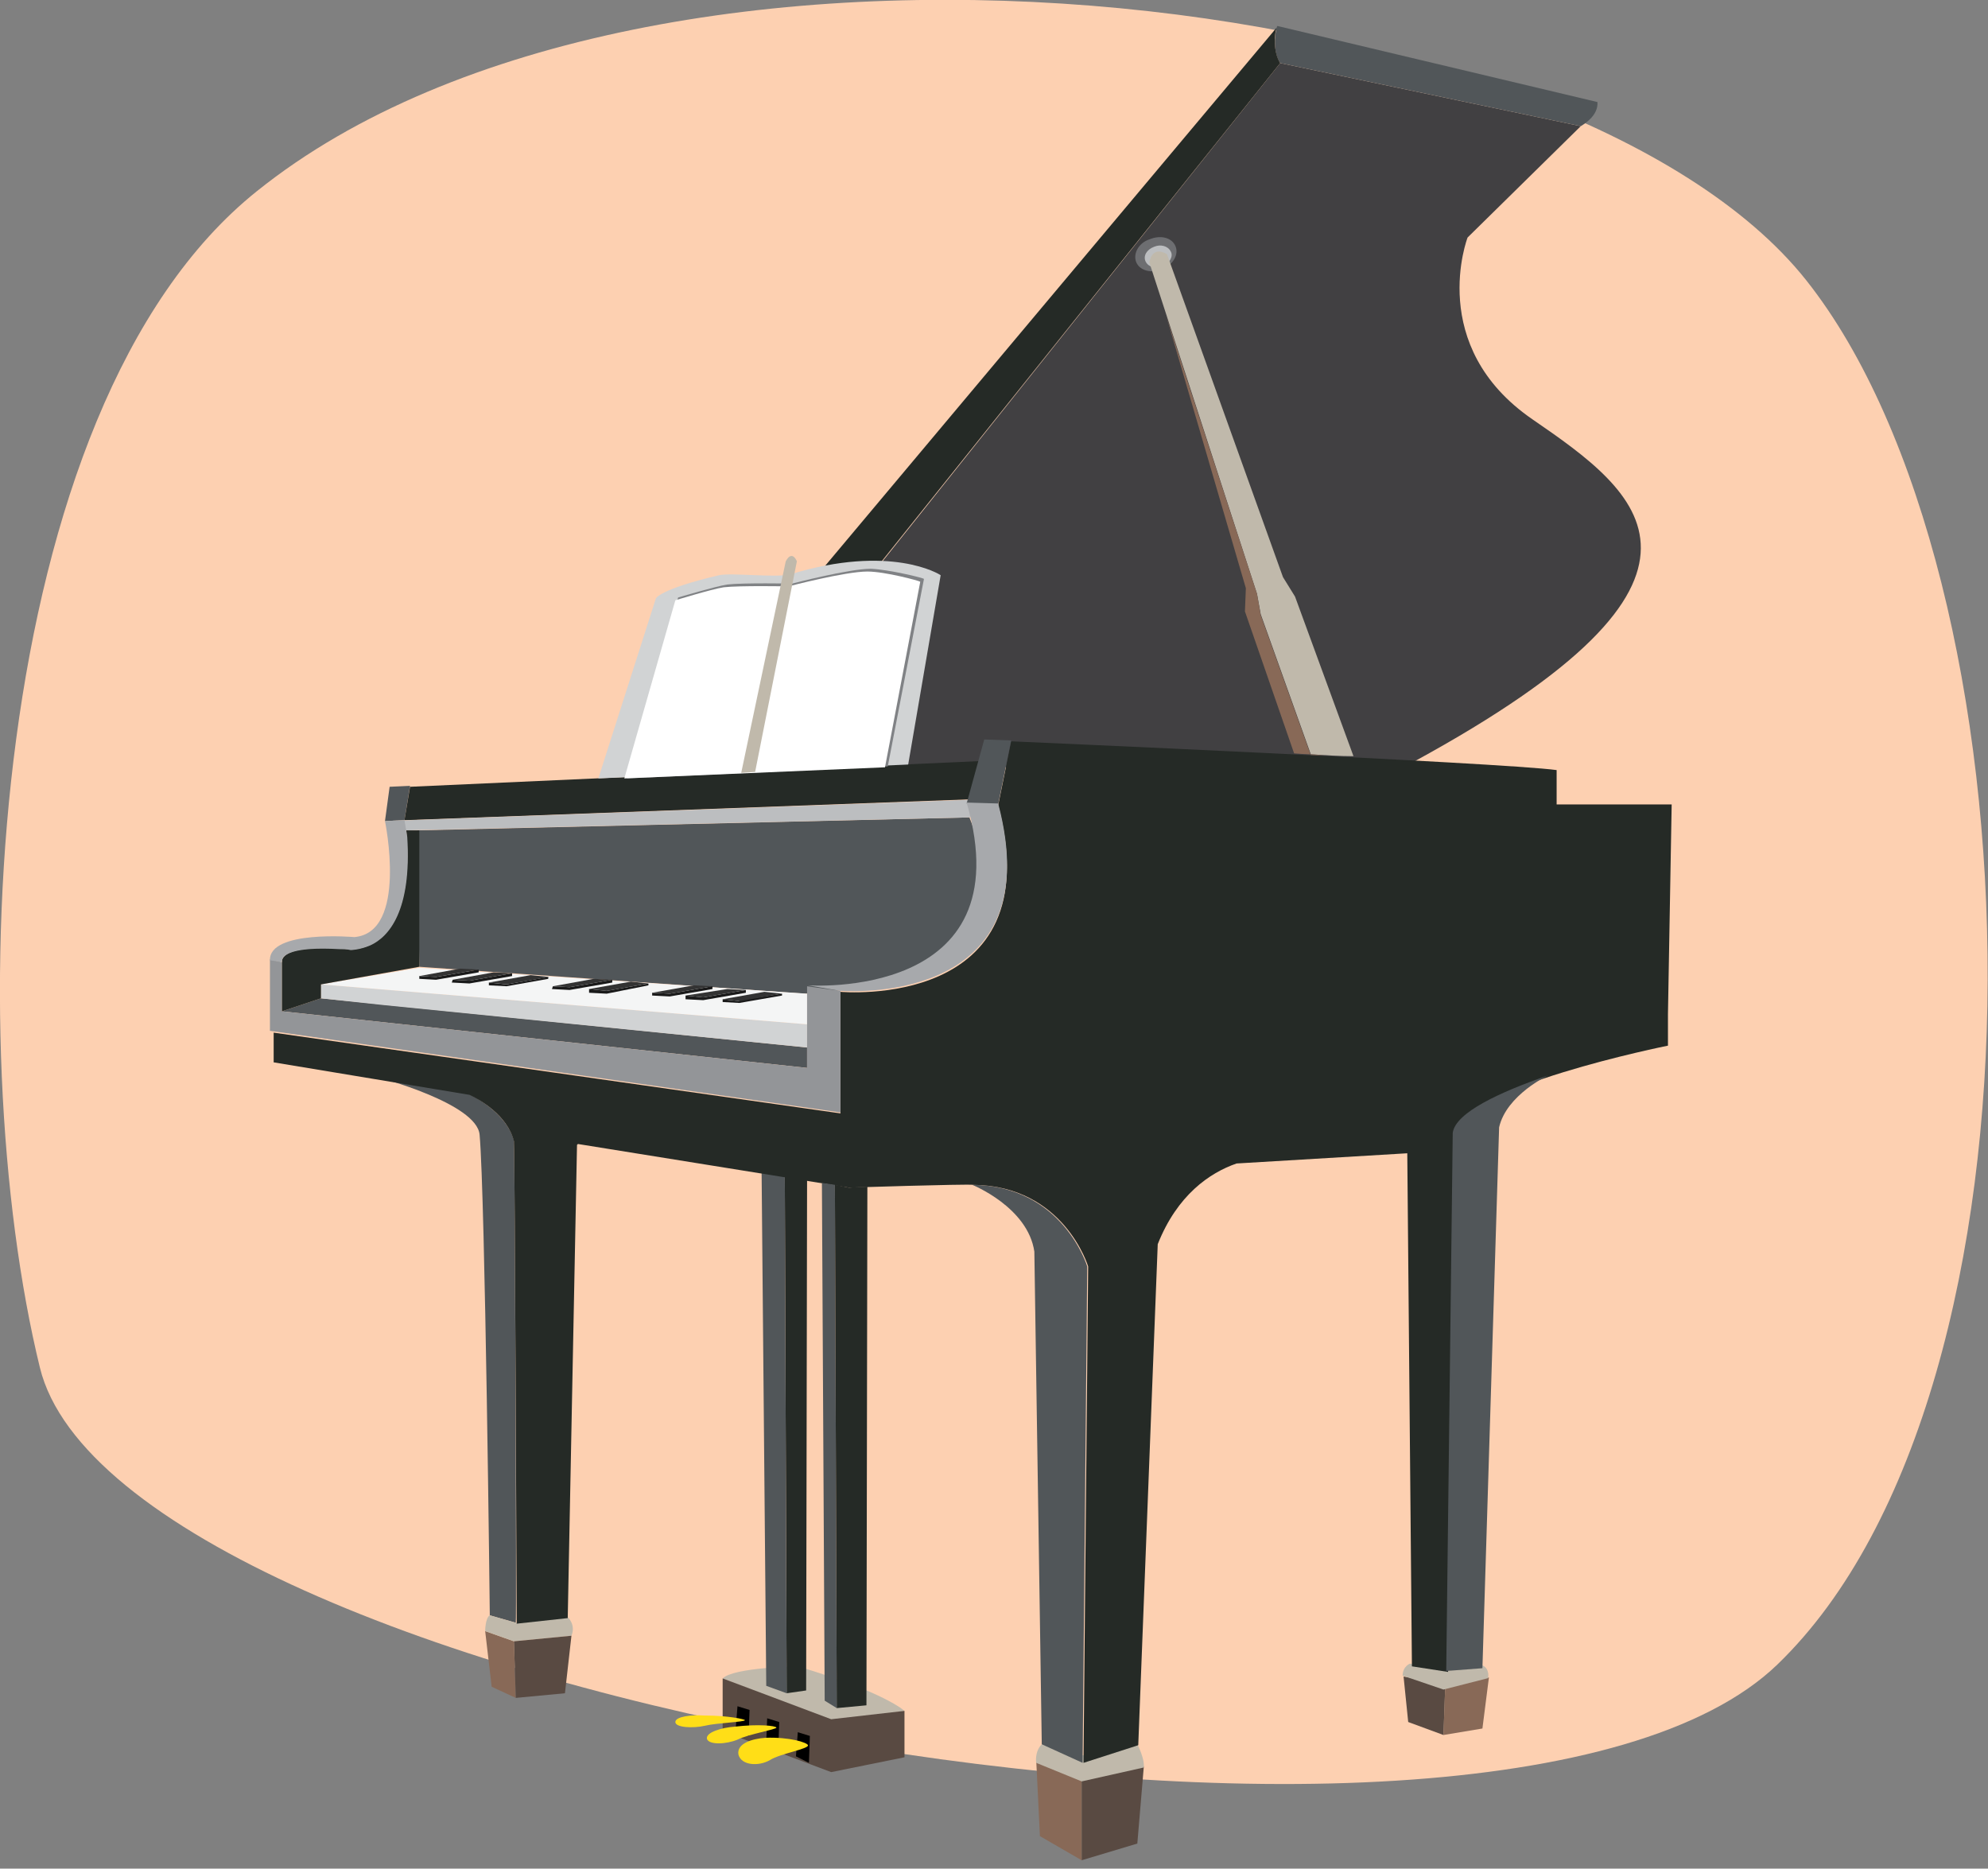 <?xml version="1.0" encoding="utf-8"?>
<!-- Generator: Adobe Illustrator 24.2.0, SVG Export Plug-In . SVG Version: 6.00 Build 0)  -->
<svg version="1.1" id="Layer_1" xmlns="http://www.w3.org/2000/svg" xmlns:xlink="http://www.w3.org/1999/xlink" x="0px" y="0px"
	 viewBox="0 0 214.3 201.4" style="enable-background:new 0 0 214.3 201.4;" xml:space="preserve">
<rect x="0" y="0" width="214.3" height="201.4" fill="#808080" stroke="none"/>
<style type="text/css">
	.st0{fill:#FDD0B1;}
	.st1{fill:#414042;}
	.st2{fill:#515659;}
	.st3{fill:#252A26;}
	.st4{fill:#09110E;}
	.st5{fill:#6D6E71;}
	.st6{fill:#BCBEC0;}
	.st7{fill:#C0B9AB;}
	.st8{fill:#594A42;}
	.st9{fill:#886957;}
	.st10{fill:#FFDE17;}
	.st11{fill:#D1D3D4;}
	.st12{fill:#808285;}
	.st13{fill:#FFFFFF;}
	.st14{fill:#F4F5F5;}
	.st15{fill:#939598;}
	.st16{fill:#A7A9AC;}
	.st17{fill:#1A1A1A;}
	.st18{fill:#333333;}
</style>
<path class="st0" d="M27.7,20.6c-29.4,23.5-32,91.6-23.4,126.8s156.4,61.8,187.3,32s28.5-117.2,3.1-149.2S70.2-13.5,27.7,20.6z"/>
<g>
	<g>
		<g>
			<g>
				<path class="st1" d="M138,6.8l32.4,6.8l-12.2,12c0,0-4.5,11.7,7,19.6c11.5,7.9,23.9,16.9-12.8,36.9L82.7,83l8.6-17.7L138,6.8z"
					/>
				<path class="st2" d="M138,6.8l32.4,6.8l0,0c0.5-0.3,1.9-1.2,1.8-2.6l-34.5-8.2C137.6,2.8,137,5.3,138,6.8L138,6.8z"/>
				<g>
					<path class="st3" d="M137.6,3L83.9,67l6.2,0.3l0.4-0.5l0.7-1.5L138,6.8l0,0C137.2,5.5,137.4,3.6,137.6,3z"/>
					<polygon class="st4" points="138,6.8 138.5,6.9 138.5,6.9 					"/>
				</g>
				<path class="st5" d="M122.5,28.3c0.4,0.9,1.7,1.2,2.8,0.7c1.2-0.5,1.8-1.6,1.4-2.5c-0.4-0.9-1.6-1.2-2.8-0.7
					C122.7,26.2,122.1,27.4,122.5,28.3z"/>
				<path class="st6" d="M123.5,28.2c0.3,0.6,1.1,0.8,1.8,0.5c0.8-0.3,1.2-1.1,0.9-1.6c-0.3-0.6-1.1-0.8-1.8-0.5
					C123.6,26.9,123.2,27.6,123.5,28.2z"/>
				<path class="st2" d="M104.5,88.1l-21,0.5L45,89.5l0.2,14.7l41.6,2.9C86.8,107.1,112,106.5,104.5,88.1z"/>
				<path class="st7" d="M97.5,184.4c0,0-2.1-2-11.5-4.8c0,0-6.9,0.1-8.1,1.3l11.9,4.7L97.5,184.4z"/>
				<polygon class="st8" points="123.3,190.4 122.6,198.7 116.6,200.5 116.6,191.6 				"/>
				<polygon class="st9" points="116.6,191.6 111.7,189.7 112.1,197.9 116.6,200.5 				"/>
				<polygon class="st8" points="89.6,185.3 77.9,180.9 77.9,186.6 89.6,191 97.5,189.4 97.5,184.4 				"/>
				<polygon points="87.2,190 87.3,187.1 86,186.7 85.8,189.3 				"/>
				<polygon points="83.9,188.4 84,185.6 82.7,185.2 82.6,187.7 				"/>
				<polygon points="80.7,187.1 80.8,184.3 79.5,183.9 79.3,186.4 				"/>
				<g>
					<path class="st10" d="M87.1,188.1c0.1,0.4-3,0.9-4.1,1.6c-1.2,0.7-3.1,0.6-3.4-0.6c-0.2-1.2,1.5-1.7,2.9-1.8
						C85.1,187.2,87,187.8,87.1,188.1z"/>
				</g>
				<g>
					<g>
						<path class="st10" d="M83.7,186.2c0,0.2-3,0.7-4.2,1.3c-1.2,0.5-3.1,0.6-3.3-0.1c-0.1-0.7,1.6-1.2,3-1.3
							C81.8,185.8,83.6,186,83.7,186.2z"/>
					</g>
				</g>
				<g>
					<g>
						<path class="st10" d="M80.3,185.4c0,0.2-3.1,0.3-4.3,0.6c-1.3,0.3-3.2,0.2-3.2-0.4c0-0.6,1.8-0.8,3.1-0.7
							C78.5,184.9,80.3,185.3,80.3,185.4z"/>
					</g>
				</g>
				<polygon class="st9" points="55.4,176.9 52.3,175.8 53,181.8 55.6,183 				"/>
				<polygon class="st9" points="160.5,180.8 155.8,181.5 155.6,187 159.8,186.3 				"/>
				<polygon class="st8" points="155.8,181.5 151.3,180.7 151.8,185.6 155.6,187 				"/>
				<polygon class="st2" points="44.2,84.7 43.6,88.4 41.5,88.5 42,84.8 				"/>
				<polygon class="st3" points="44.2,84.8 43.6,88.4 106,86.1 106.3,82 				"/>
				<g>
					<path class="st11" d="M85.2,61.9c-1.5,0.4-6.4-0.2-7.7,0.1c-6.4,1.5-6.8,2.5-6.8,2.5l-6.2,19.4l33.4-1.5l3.5-20.4
						C101.3,61.9,96,58.6,85.2,61.9z"/>
					<path class="st12" d="M93.9,61.3c-2.4,0-8.5,1.6-8.5,1.6s-5.3-0.1-7,0.1c-1.3,0.2-5.3,1.4-5.3,1.4l-5.5,19.5l28.1-1.3l3.9-20.2
						C99.6,62.3,95.9,61.4,93.9,61.3z"/>
					<path class="st13" d="M93.5,61.6c-2.4,0-8.5,1.6-8.5,1.6s-5.3-0.1-7,0.1c-1.3,0.2-5.2,1.4-5.2,1.4l-5.5,19.2l28.1-1.2l3.8-20
						C99.1,62.6,95.4,61.6,93.5,61.6z"/>
					<path class="st7" d="M84.7,60.5l-4.8,22.8l1.5-0.1l4.5-22.7C85.9,60.5,85.4,59.2,84.7,60.5z"/>
				</g>
				<path class="st7" d="M135.9,66.2l5.4,15.1c1.6,0.1,3.1,0.2,4.6,0.2l-6.3-17.2l-1.3-2.1l-12.5-34.8c-1.7-1-1.9,0.9-1.9,0.9
					L135.5,64L135.9,66.2z"/>
				<path class="st9" d="M141.3,81.4l-5.4-15.1l-0.4-2.3l-9.8-30l8.6,29.4l-0.1,2.5l5.3,15.3c1.1,0.1,2.2,0.1,3.3,0.2
					C142.3,81.4,141.8,81.4,141.3,81.4z"/>
				<path class="st7" d="M122.6,188l-5.9,1.2l-4.4-1.2c-0.8,0.8-0.6,2-0.6,2l4.9,2l6.7-1.5C123.4,189.5,122.6,188,122.6,188z"/>
				<path class="st7" d="M159.8,179.5l-3.9,0.6l-3.9-0.8c0,0-0.8,0.3-0.8,1.3l4.4,1.5l4.7-1.2C160.5,181,160.6,179.8,159.8,179.5z"
					/>
				<path class="st2" d="M55.4,123.1l0-0.2l0,0c-1-3.4-5.3-5.2-5.3-5.2l-9.4-1.6c0,0,10.7,2.8,11,6.2c0.6,6.7,1.1,51.8,1.1,51.8
					l2.8,0.8C55.7,174.9,55.5,123.4,55.4,123.1z"/>
				<polygon class="st3" points="84.6,126.8 84.8,182.5 86.9,182.2 87,127.2 				"/>
				<polygon class="st2" points="82.1,126.4 82.6,181.7 84.8,182.5 84.6,126.8 				"/>
				<path class="st7" d="M61.2,174.3c0,0,0.9,0.8,0.4,2l-6.2,0.6l-3.1-1.1c0,0,0-1.4,0.5-1.7l2.8,0.8L61.2,174.3z"/>
				<polygon class="st8" points="55.4,176.9 55.6,183 60.9,182.5 61.6,176.3 				"/>
				<g>
					<path class="st2" d="M117.2,136.5c0,0-2.6-8.7-12.4-8.8c0,0,6,2.4,6.7,7.2l0.8,53.1l4.4,2L117.2,136.5z"/>
				</g>
				<path class="st3" d="M167.8,86.7v-3.7c-5.8-0.8-58.8-3.1-58.8-3.1l-1.4,6.9c5.8,22.2-17,20.1-17,20.1l0,13.1l-61.1-8.7v3.2
					l21.1,3.5c1.1,0.5,4.1,2.2,4.8,5l0,0l0,0.2c0.1,0.3,0.3,51.8,0.3,51.8l0,0l0,0l5.5-0.6l1-51l0,0l0.1-0.1l29.2,4.7
					c0,0,12.6-0.4,13.4-0.3c0,0,0,0,0,0c9.8,0.1,12.4,8.8,12.4,8.8l-0.5,53.3l0,0.2l5.9-1.9l2.1-54h0c2.1-5.3,5.6-7.7,8.5-8.7
					l18.4-1.1l0.5,55.3l3.9,0.6l0.7-58c0.5-5,23-9.5,23-9.5v-3.4l0.4-22.6H167.8z"/>
				<polygon class="st2" points="88.6,127.5 88.9,183.3 90.2,184.1 90,127.7 				"/>
				<polygon class="st3" points="91.5,128 90,127.7 90.2,184.1 93.4,183.8 93.5,127.9 				"/>
				<path class="st2" d="M156.6,122.1l-0.7,58l3.9-0.3l1.8-58.3c0.8-3.5,5.3-5.6,5.3-5.6c0,0,0,0,0,0
					C161.7,117.7,156.9,119.9,156.6,122.1z"/>
				<polygon class="st2" points="87,112.9 34.6,107.6 30.4,109 87,115.1 				"/>
				<polygon class="st11" points="34.6,106.1 34.6,107.6 41.1,108.3 87,112.9 87,110.4 				"/>
				<polygon class="st14" points="34.6,106.1 45.2,104.3 87,107.1 87,110.4 				"/>
				<path class="st15" d="M87,106.3v8.8L30.4,109l0-5.3l-1.3-0.3c0,0,0,7.7,0,7.7l61.5,8.8v-13.1L87,106.3z"/>
				<path class="st6" d="M41.4,88.5C41.5,88.5,41.5,88.5,41.4,88.5C41.5,88.5,41.5,88.5,41.4,88.5l2.1-0.1c0.1,0.4,0.1,0.8,0.2,1.1
					l60.9-1.4v-1.9L41.4,88.5z"/>
				<polygon class="st2" points="106.1,79.7 109,79.8 107.6,86.7 104.2,86.6 				"/>
				<path class="st16" d="M90.7,106.8c1.9,0.1,22.5,1,16.9-20.2l-3.4-0.1c6.2,21.4-17.1,19.7-17.1,19.7l3.5,0.6
					C90.6,106.8,90.6,106.8,90.7,106.8z"/>
			</g>
			<path class="st3" d="M45.2,89.5l-1.4,0c1.1,13.7-6.2,12.8-6.2,12.8c-7.5-0.6-7.2,1.2-7.2,1.4l0,5.3l4.2-1.4v-1.5l10.6-1.9
				L45.2,89.5z"/>
		</g>
		<path class="st16" d="M30.4,103.7c0,0,0-0.1,0-0.2c0.1-0.5,0.9-1.5,6.2-1.2c0.4,0,0.8,0,1.2,0.1c0,0,0.9,0,2.1-0.5
			c2-0.9,4.5-3.7,4-11.7c-0.1-0.6-0.2-1.2-0.3-1.8l-2.1,0.1c0,0,2.5,12-3.3,12.5c0,0-9.2-0.8-9.1,2.5L30.4,103.7
			C30.4,103.7,30.4,103.7,30.4,103.7z"/>
	</g>
	<g>
		<polygon class="st17" points="47,105.3 47,105.3 45.2,105.2 45.2,105.5 47,105.6 51.6,104.8 51.6,104.5 		"/>
		<polygon class="st18" points="51.6,104.5 49.6,104.4 45.2,105.2 47,105.3 		"/>
	</g>
	<g>
		<polygon class="st17" points="50.6,105.7 50.6,105.7 48.8,105.6 48.7,105.9 50.6,106 55.2,105.2 55.2,104.9 		"/>
		<polygon class="st18" points="55.2,104.9 53.2,104.8 48.8,105.6 50.6,105.7 		"/>
	</g>
	<g>
		<polygon class="st17" points="54.6,106.1 54.6,106.1 52.7,105.9 52.7,106.2 54.6,106.3 59.1,105.5 59.1,105.3 		"/>
		<polygon class="st18" points="59.2,105.3 57.2,105.1 52.7,105.9 54.6,106.1 		"/>
	</g>
	<g>
		<polygon class="st17" points="61.4,106.4 61.4,106.4 59.6,106.3 59.5,106.6 61.4,106.7 66,105.9 66,105.6 		"/>
		<polygon class="st18" points="66,105.6 64,105.5 59.6,106.3 61.4,106.4 		"/>
	</g>
	<g>
		<polygon class="st17" points="65.4,106.8 65.4,106.8 63.5,106.6 63.5,107 65.4,107.1 69.9,106.2 69.9,106 		"/>
		<polygon class="st18" points="69.9,106 68,105.8 63.5,106.6 65.4,106.8 		"/>
	</g>
	<g>
		<polygon class="st17" points="72.2,107.1 72.2,107.1 70.3,107 70.3,107.3 72.2,107.4 76.8,106.6 76.8,106.3 		"/>
		<polygon class="st18" points="76.8,106.3 74.8,106.2 70.3,107 72.2,107.1 		"/>
	</g>
	<g>
		<polygon class="st17" points="75.8,107.5 75.8,107.5 73.9,107.3 73.9,107.7 75.8,107.8 80.4,107 80.4,106.7 		"/>
		<polygon class="st18" points="80.4,106.7 78.4,106.6 73.9,107.3 75.8,107.5 		"/>
	</g>
	<g>
		<polygon class="st17" points="79.7,107.8 79.7,107.9 77.9,107.7 77.9,108 79.7,108.1 84.3,107.3 84.3,107.1 		"/>
		<polygon class="st18" points="84.3,107.1 82.4,106.9 77.9,107.7 79.7,107.9 		"/>
	</g>
</g>
</svg>
